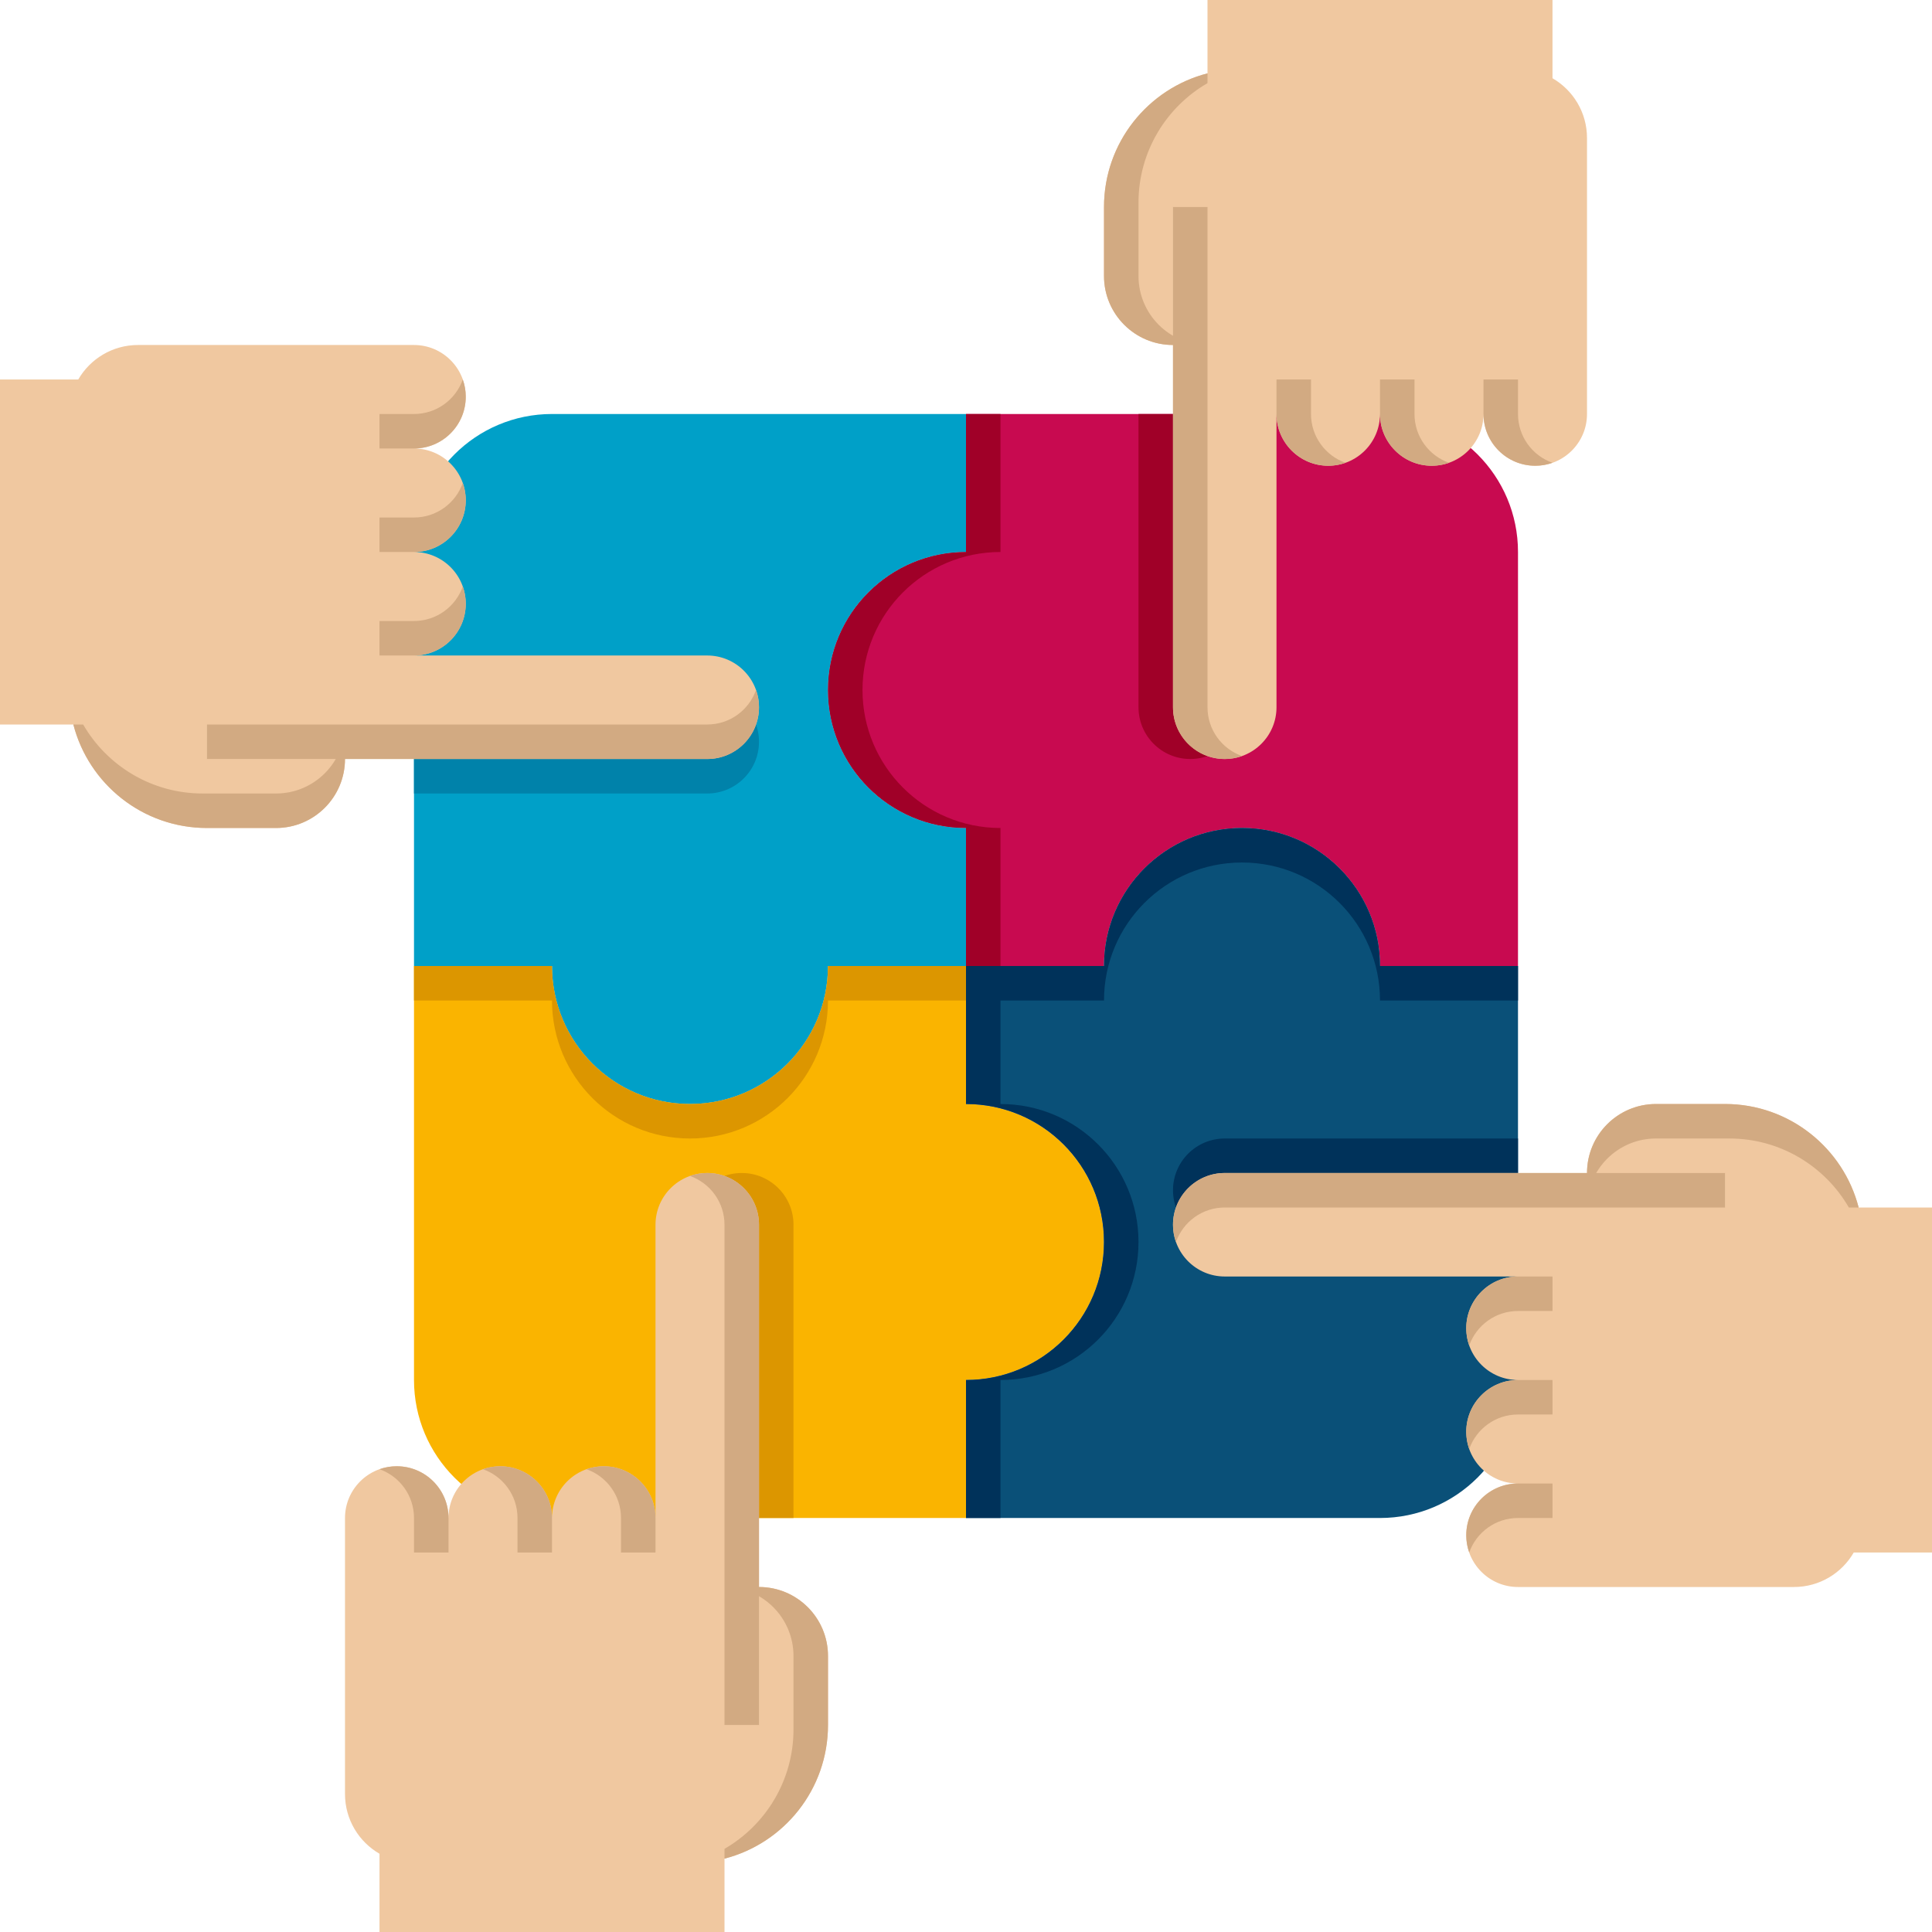 <svg xmlns="http://www.w3.org/2000/svg"  viewBox="4 4 56 56" width="256px" height="256px"><path fill="#C80A50" d="M28,24c0,2.21,1.79,4,4,4v4h4c0-2.21,1.79-4,4-4s4,1.79,4,4h4V20c0-2.209-1.791-4-4-4H32v4 C29.79,20,28,21.79,28,24z"/><path fill="#FAB400" d="M16,32v12c0,2.209,1.791,4,4,4h12v-4c2.21,0,4-1.79,4-4c0-2.21-1.79-4-4-4v-4h-4c0,2.21-1.79,4-4,4 s-4-1.79-4-4H16z"/><path fill="#0A5078" d="M36,40c0,2.21-1.79,4-4,4v4h12c2.209,0,4-1.791,4-4V32h-4c0-2.21-1.79-4-4-4s-4,1.79-4,4h-4v4 C34.21,36,36,37.79,36,40z"/><path fill="#00325A" d="M37,40c0-2.21-1.79-4-4-4v-4h-1v4c2.21,0,4,1.79,4,4c0,2.21-1.79,4-4,4v4h1v-4 C35.21,44,37,42.21,37,40z"/><path fill="#00325A" d="M40,28c-2.21,0-4,1.79-4,4h-4v1h4c0-2.21,1.79-4,4-4s4,1.79,4,4h4v-1h-4C44,29.79,42.21,28,40,28z"/><path fill="#00A0C8" d="M16,20v12h4c0,2.21,1.79,4,4,4s4-1.79,4-4h4v-4c-2.21,0-4-1.79-4-4c0-2.21,1.79-4,4-4v-4H20 C17.791,16,16,17.791,16,20z"/><path fill="#A00028" d="M29,24c0-2.21,1.79-4,4-4v-4h-1v4c-2.21,0-4,1.79-4,4c0,2.21,1.79,4,4,4v4h1v-4 C30.79,28,29,26.21,29,24z"/><path fill="#DC9600" d="M24,37c2.21,0,4-1.79,4-4h4v-1h-4c0,2.21-1.79,4-4,4s-4-1.79-4-4h-4v1h4C20,35.21,21.79,37,24,37z"/><path fill="#A00028" d="M37,16h3v8.5c0,0.828-0.672,1.5-1.5,1.5l0,0c-0.828,0-1.5-0.672-1.5-1.5V16z"/><g><path fill="#00325A" d="M48,37v3h-8.5c-0.828,0-1.5-0.672-1.5-1.5l0,0c0-0.828,0.672-1.5,1.5-1.5H48z"/></g><g><path fill="#DC9600" d="M27,48h-3v-8.5c0-0.828,0.672-1.5,1.5-1.5h0c0.828,0,1.5,0.672,1.5,1.5V48z"/></g><g><path fill="#F0C8A0" d="M26,50V39.5c0-0.828-0.672-1.5-1.5-1.5S23,38.672,23,39.5V48c0-0.828-0.672-1.5-1.5-1.5S20,47.172,20,48 c0-0.828-0.672-1.5-1.5-1.5S17,47.172,17,48c0-0.828-0.672-1.5-1.5-1.5S14,47.172,14,48v8c0,0.74,0.402,1.386,1,1.732V60h10 v-2.126c1.725-0.444,3-2.01,3-3.874v-2C28,50.895,27.105,50,26,50z"/><path fill="#D2AA82" d="M26,50h-1c1.105,0,2,0.895,2,2v2.126c0,1.48-0.805,2.772-2,3.464v0.284c1.725-0.444,3-2.01,3-3.874v-2 C28,50.895,27.105,50,26,50z"/><path fill="#D2AA82" d="M22,48v1h1v-1c0-0.828-0.672-1.5-1.5-1.5c-0.175,0-0.344,0.03-0.5,0.086 C21.583,46.792,22,47.347,22,48z"/><path fill="#D2AA82" d="M19,48v1h1v-1c0-0.828-0.672-1.5-1.5-1.5c-0.175,0-0.344,0.03-0.5,0.086 C18.583,46.792,19,47.347,19,48z"/><path fill="#D2AA82" d="M16,48v1h1v-1c0-0.828-0.672-1.5-1.5-1.5c-0.175,0-0.344,0.03-0.5,0.086 C15.583,46.792,16,47.347,16,48z"/><g><path fill="#D2AA82" d="M25,39.5V54h1V39.5c0-0.828-0.672-1.5-1.5-1.5c-0.175,0-0.344,0.03-0.5,0.086 C24.583,38.292,25,38.847,25,39.5z"/></g></g><g><path fill="#F0C8A0" d="M49,6.268V4H39v2.126C37.275,6.57,36,8.136,36,10v2c0,1.105,0.895,2,2,2v10.5c0,0.828,0.672,1.5,1.5,1.5 s1.5-0.672,1.5-1.5V16c0,0.828,0.672,1.5,1.5,1.5S44,16.828,44,16c0,0.828,0.672,1.5,1.5,1.5S47,16.828,47,16 c0,0.828,0.672,1.5,1.5,1.5S50,16.828,50,16V8C50,7.26,49.598,6.614,49,6.268z"/><path fill="#D2AA82" d="M37,12V9.874c0-1.48,0.805-2.772,2-3.464V6.126C37.275,6.57,36,8.136,36,10v2c0,1.105,0.895,2,2,2h1 C37.895,14,37,13.105,37,12z"/><path fill="#D2AA82" d="M42,16v-1h-1v1c0,0.828,0.672,1.5,1.5,1.5c0.175,0,0.344-0.03,0.5-0.086 C42.417,17.208,42,16.653,42,16z"/><path fill="#D2AA82" d="M45,16v-1h-1v1c0,0.828,0.672,1.5,1.5,1.5c0.175,0,0.344-0.03,0.5-0.086 C45.417,17.208,45,16.653,45,16z"/><path fill="#D2AA82" d="M48,16v-1h-1v1c0,0.828,0.672,1.5,1.5,1.5c0.175,0,0.344-0.03,0.5-0.086 C48.417,17.208,48,16.653,48,16z"/><g><path fill="#D2AA82" d="M39,24.5V10h-1v14.5c0,0.828,0.672,1.5,1.5,1.5c0.175,0,0.344-0.03,0.5-0.086 C39.417,25.708,39,25.153,39,24.5z"/></g></g><g><path fill="#F0C8A0" d="M60,39h-2.126c-0.444-1.725-2.01-3-3.874-3h-2c-1.105,0-2,0.895-2,2H39.5c-0.828,0-1.5,0.672-1.5,1.5 s0.672,1.5,1.5,1.5H48c-0.828,0-1.5,0.672-1.5,1.5S47.172,44,48,44c-0.828,0-1.5,0.672-1.5,1.5S47.172,47,48,47 c-0.828,0-1.5,0.672-1.5,1.5S47.172,50,48,50h8c0.74,0,1.386-0.402,1.732-1H60V39z"/><path fill="#D2AA82" d="M57.59,39h0.284c-0.444-1.725-2.01-3-3.874-3h-2c-1.105,0-2,0.895-2,2v1c0-1.105,0.895-2,2-2h2.126 C55.606,37,56.898,37.805,57.59,39z"/><path fill="#D2AA82" d="M48,42h1v-1h-1c-0.828,0-1.5,0.672-1.5,1.5c0,0.175,0.03,0.344,0.086,0.5 C46.792,42.417,47.347,42,48,42z"/><path fill="#D2AA82" d="M48,45h1v-1h-1c-0.828,0-1.5,0.672-1.5,1.5c0,0.175,0.03,0.344,0.086,0.5 C46.792,45.417,47.347,45,48,45z"/><path fill="#D2AA82" d="M48,48h1v-1h-1c-0.828,0-1.5,0.672-1.5,1.5c0,0.175,0.03,0.344,0.086,0.5 C46.792,48.417,47.347,48,48,48z"/><g><path fill="#D2AA82" d="M39.5,39H54v-1H39.5c-0.828,0-1.5,0.672-1.5,1.5c0,0.175,0.03,0.344,0.086,0.5 C38.292,39.417,38.847,39,39.5,39z"/></g></g><g><path fill="#0082AA" d="M16,27v-3h8.5c0.828,0,1.5,0.672,1.5,1.5v0c0,0.828-0.672,1.5-1.5,1.5H16z"/></g><g><path fill="#F0C8A0" d="M24.5,23H16c0.828,0,1.5-0.672,1.5-1.5S16.828,20,16,20c0.828,0,1.5-0.672,1.5-1.5S16.828,17,16,17 c0.828,0,1.5-0.672,1.5-1.5S16.828,14,16,14H8c-0.74,0-1.386,0.402-1.732,1H4v10h2.126c0.444,1.725,2.01,3,3.874,3h2 c1.105,0,2-0.895,2-2h10.5c0.828,0,1.5-0.672,1.5-1.5S25.328,23,24.5,23z"/><path fill="#D2AA82" d="M12,27H9.874c-1.48,0-2.772-0.805-3.464-2H6.126c0.444,1.725,2.01,3,3.874,3h2c1.105,0,2-0.895,2-2v-1 C14,26.105,13.105,27,12,27z"/><path fill="#D2AA82" d="M16,22h-1v1h1c0.828,0,1.5-0.672,1.5-1.5c0-0.175-0.03-0.344-0.086-0.5 C17.208,21.583,16.653,22,16,22z"/><path fill="#D2AA82" d="M16,19h-1v1h1c0.828,0,1.5-0.672,1.5-1.5c0-0.175-0.03-0.344-0.086-0.5 C17.208,18.583,16.653,19,16,19z"/><path fill="#D2AA82" d="M16,16h-1v1h1c0.828,0,1.5-0.672,1.5-1.5c0-0.175-0.03-0.344-0.086-0.5 C17.208,15.583,16.653,16,16,16z"/><g><path fill="#D2AA82" d="M24.5,25H10v1h14.5c0.828,0,1.5-0.672,1.5-1.5c0-0.175-0.03-0.344-0.086-0.5 C25.708,24.583,25.153,25,24.5,25z"/></g></g></svg>
